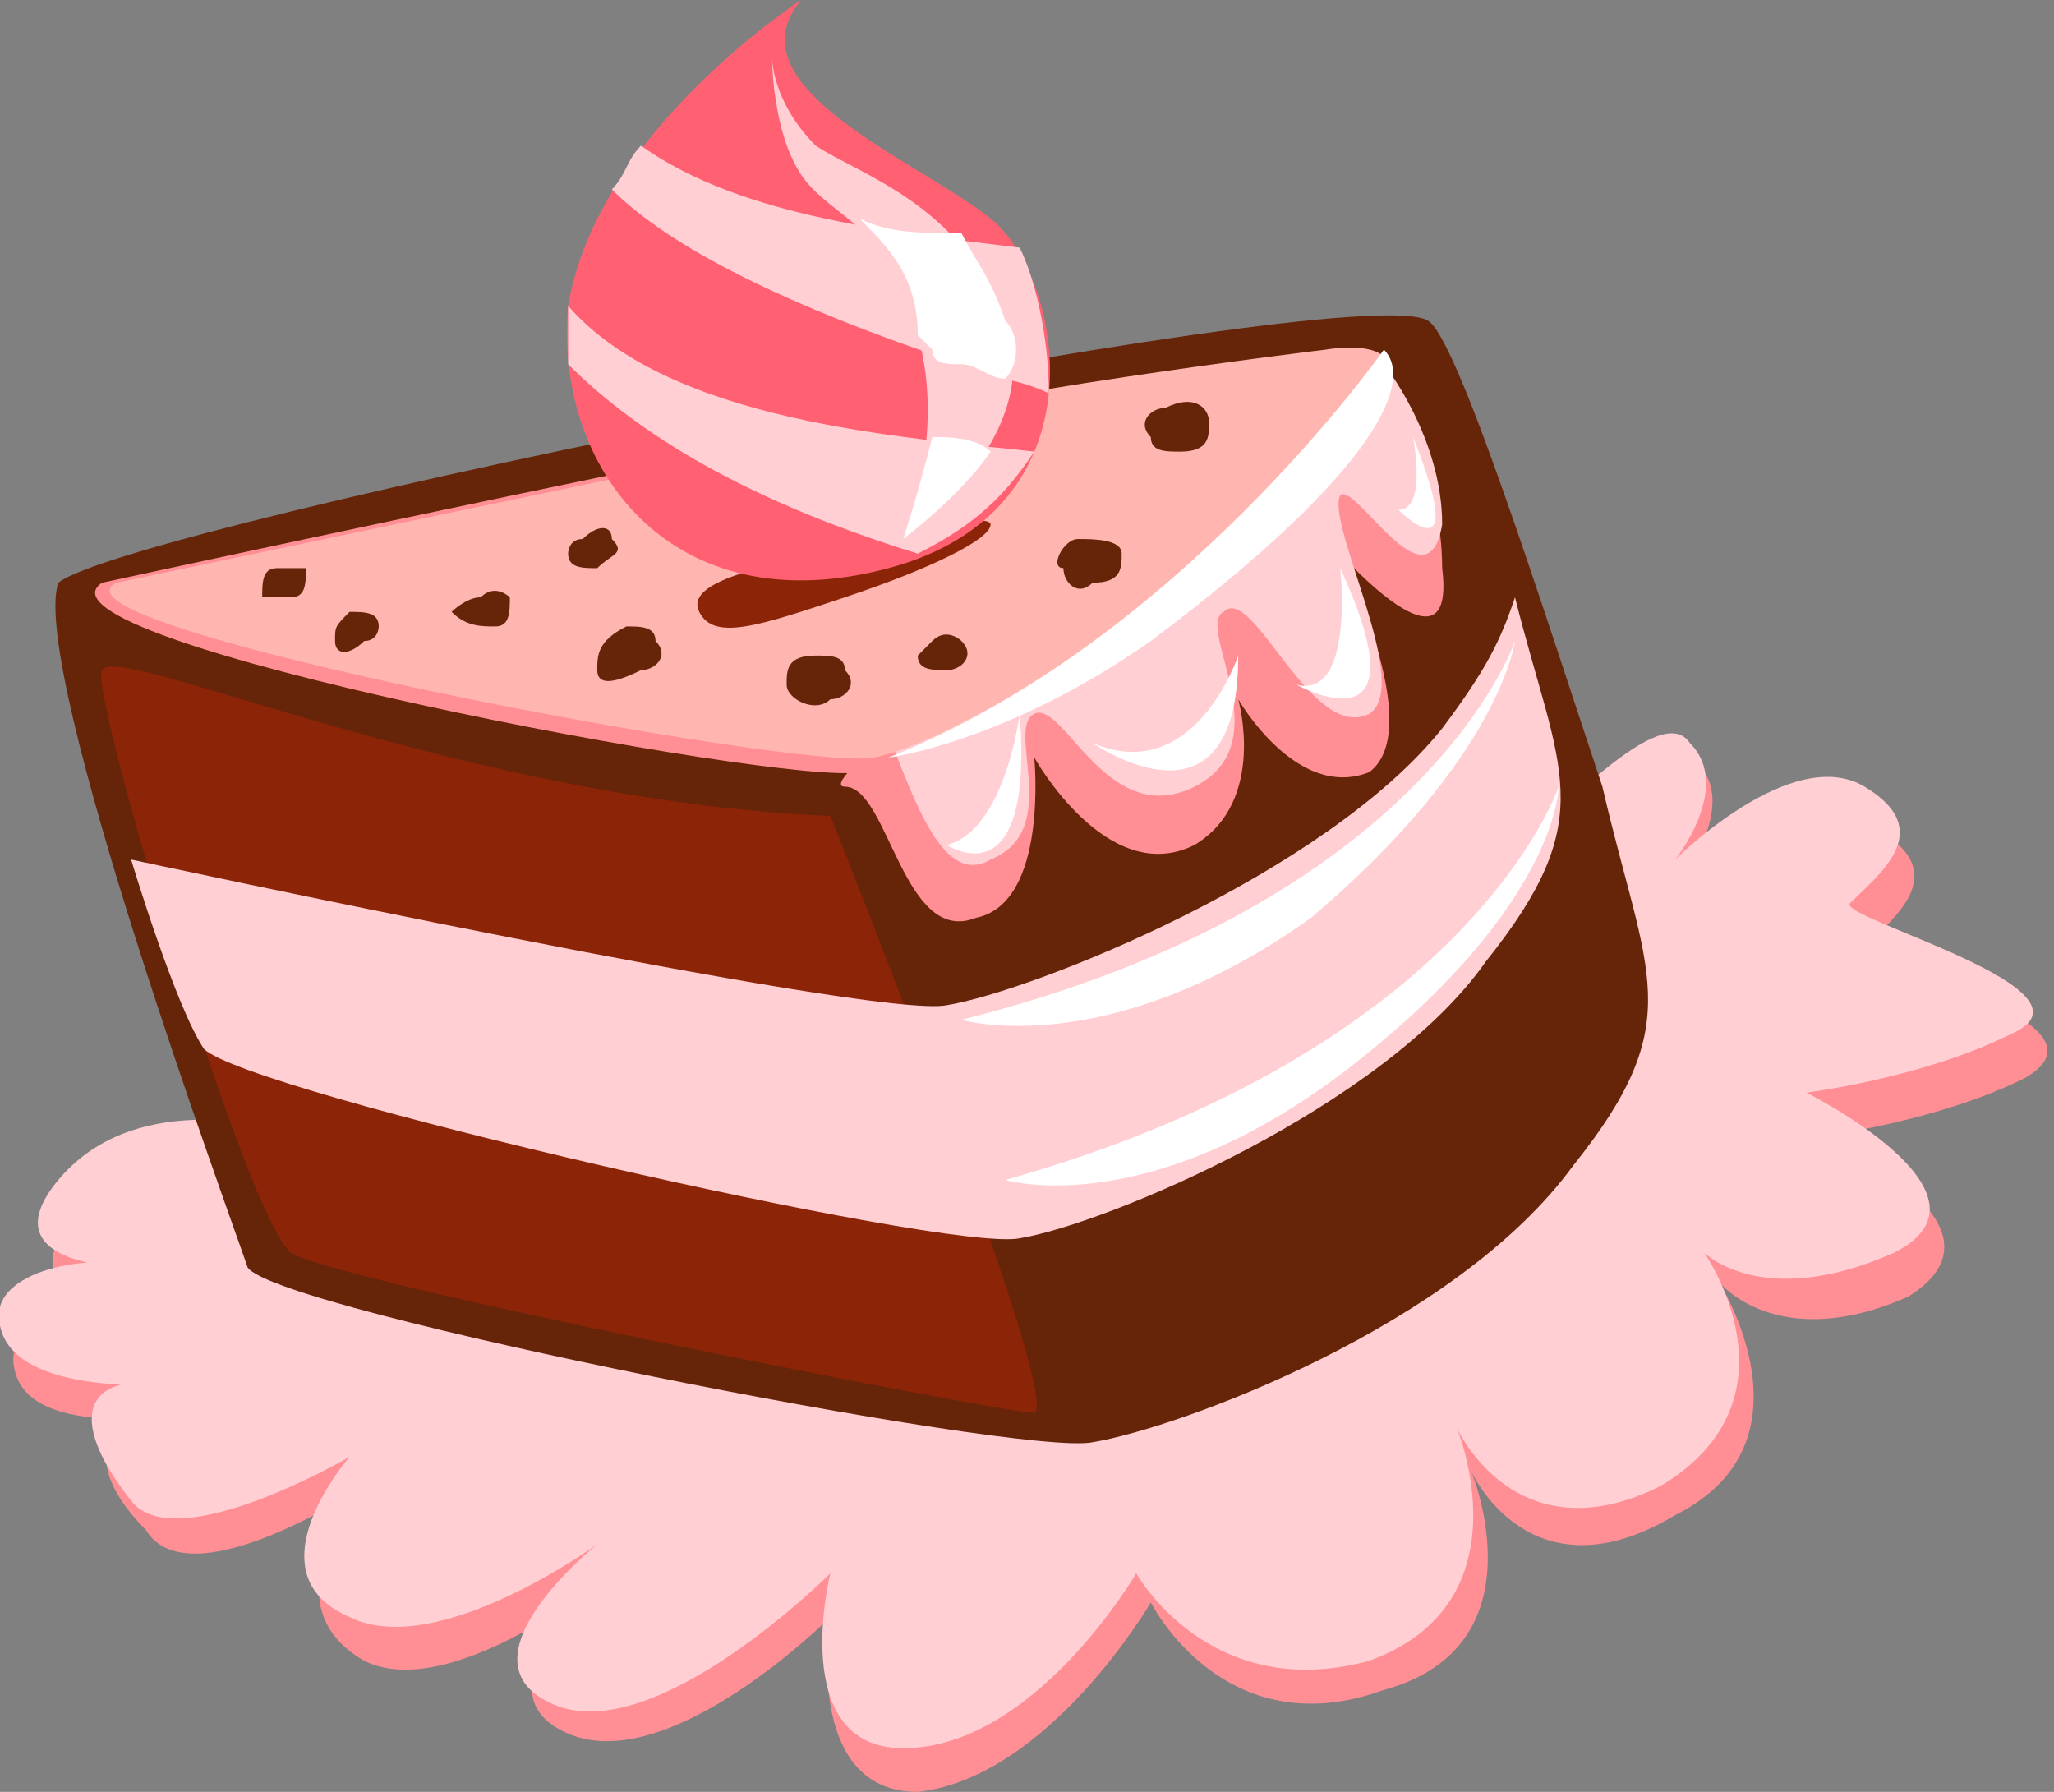 <?xml version="1.0" encoding="UTF-8"?>
<!DOCTYPE svg PUBLIC "-//W3C//DTD SVG 1.1//EN" "http://www.w3.org/Graphics/SVG/1.1/DTD/svg11.dtd">
<!-- Creator: CorelDRAW X8 -->
<svg xmlns="http://www.w3.org/2000/svg" xml:space="preserve" width="1.833in" height="1.599in" version="1.1" style="shape-rendering:geometricPrecision; text-rendering:geometricPrecision; image-rendering:optimizeQuality; fill-rule:evenodd; clip-rule:evenodd"
viewBox="0 0 141 123"
 xmlns:xlink="http://www.w3.org/1999/xlink">
 <rect x="0" y="0" width="141" height="123" fill="#808080" stroke="none"/>
 <defs>
  <style type="text/css">
   <![CDATA[
    .fil2 {fill:#662408;fill-rule:nonzero}
    .fil3 {fill:#8C2408;fill-rule:nonzero}
    .fil5 {fill:#FF6173;fill-rule:nonzero}
    .fil0 {fill:#FF8F94;fill-rule:nonzero}
    .fil4 {fill:#FFB5B0;fill-rule:nonzero}
    .fil1 {fill:#FFCFD4;fill-rule:nonzero}
    .fil6 {fill:white;fill-rule:nonzero}
   ]]>
  </style>
 </defs>
 <g id="Layer_x0020_1">

  <path class="fil0" d="M128 65c-1,1 18,5 11,9 -6,3 -14,4 -14,4 0,0 14,6 6,11 -9,4 -13,-1 -13,-1 0,0 7,11 -3,16 -10,6 -14,-3 -14,-3 0,0 5,12 -6,15 -11,4 -16,-6 -16,-6 0,0 -7,12 -16,13 -8,0 -6,-12 -6,-12 0,0 -11,11 -18,8 -7,-3 3,-11 3,-11 0,0 -11,9 -17,6 -7,-4 0,-12 0,-12 0,0 -12,8 -15,3 -4,-4 -4,-8 3,-8 0,0 -11,2 -12,-3 -1,-4 7,-5 9,-4 0,0 -10,-1 -5,-6 5,-6 14,-4 16,-3 3,1 79,-17 83,-20 4,-3 11,-10 13,-8 2,3 -2,8 -2,8 0,0 9,-7 14,-4 5,3 1,6 -1,8z"/>
  <path class="fil1" d="M127 62c-1,1 18,6 11,9 -6,3 -14,4 -14,4 0,0 14,7 6,11 -9,4 -13,0 -13,0 0,0 7,10 -3,16 -10,5 -14,-4 -14,-4 0,0 5,12 -6,16 -11,3 -16,-6 -16,-6 0,0 -7,12 -16,12 -8,0 -5,-12 -5,-12 0,0 -12,12 -19,9 -7,-3 3,-11 3,-11 0,0 -11,8 -17,5 -7,-3 0,-11 0,-11 0,0 -12,7 -15,3 -4,-5 -4,-9 3,-8 0,0 -11,1 -12,-4 -1,-4 7,-5 9,-4 0,0 -10,0 -5,-6 5,-6 14,-4 17,-3 2,1 78,-16 82,-19 4,-3 11,-11 13,-8 3,3 -1,8 -1,8 0,0 8,-8 13,-5 5,3 1,6 -1,8z"/>
  <path class="fil2" d="M17 87c-1,-3 -15,-41 -13,-47 5,-4 89,-21 94,-18 2,1 8,20 12,32 3,13 6,16 -2,26 -8,11 -27,18 -33,19 -5,1 -56,-9 -58,-12z"/>
  <path class="fil0" d="M95 25c0,0 4,7 4,14 1,8 -7,-1 -7,-1 0,0 6,12 2,15 -5,2 -9,-5 -9,-5 0,0 2,7 -3,10 -6,3 -11,-6 -11,-6 0,0 1,10 -4,11 -5,2 -6,-9 -9,-9 -4,0 37,-29 37,-29z"/>
  <path class="fil3" d="M57 56c0,0 16,40 14,41 -2,0 -48,-9 -51,-11 -3,-2 -14,-39 -13,-40 1,-2 25,9 50,10z"/>
  <path class="fil0" d="M7 40c0,0 37,-8 48,-10 10,-2 35,-5 35,-5 0,0 11,-2 -2,9 -12,11 -24,19 -29,19 -5,1 -58,-9 -52,-13z"/>
  <path class="fil1" d="M95 25c0,0 4,5 4,11 -1,6 -6,-3 -7,-2 -1,2 5,13 2,15 -4,2 -8,-9 -10,-7 -2,1 4,9 -2,12 -6,3 -9,-6 -11,-5 -2,1 2,8 -3,10 -5,3 -7,-13 -10,-13 -4,0 37,-21 37,-21z"/>
  <path class="fil1" d="M65 69c6,-1 26,-9 34,-19 3,-4 4,-6 5,-9 3,12 6,15 -2,25 -7,10 -26,18 -32,19 -5,1 -53,-10 -56,-13 -2,-3 -5,-13 -5,-13 0,0 51,11 56,10z"/>
  <path class="fil4" d="M8 40c0,0 38,-8 48,-10 10,-3 35,-6 35,-6 0,0 11,-2 -2,9 -12,11 -24,18 -29,19 -5,1 -58,-9 -52,-12z"/>
  <path class="fil2" d="M80 28c-1,0 -2,1 -1,2 0,1 1,1 2,1 2,0 2,-1 2,-2 0,-1 -1,-2 -3,-1z"/>
  <path class="fil3" d="M48 42c1,2 4,1 10,-1 6,-2 10,-4 10,-5 0,-1 -9,1 -12,2 -4,1 -9,2 -8,4z"/>
  <path class="fil2" d="M74 37c-1,0 -2,2 -1,2 0,1 1,2 2,1 2,0 2,-1 2,-2 0,-1 -2,-1 -3,-1z"/>
  <path class="fil2" d="M56 45c-2,0 -2,1 -2,2 0,1 2,2 3,1 1,0 2,-1 1,-2 0,-1 -1,-1 -2,-1z"/>
  <path class="fil2" d="M43 43c-2,1 -2,2 -2,3 0,1 1,1 3,0 1,0 2,-1 1,-2 0,-1 -1,-1 -2,-1z"/>
  <path class="fil2" d="M19 39c-1,0 -1,1 -1,2 0,0 1,0 2,0 1,0 1,-1 1,-2 0,0 -1,0 -2,0z"/>
  <path class="fil2" d="M24 42c-1,1 -1,1 -1,2 0,1 1,1 2,0 1,0 1,-1 1,-1 0,-1 -1,-1 -2,-1z"/>
  <path class="fil2" d="M64 44c0,0 -1,1 -1,1 0,1 1,1 2,1 1,0 2,-1 1,-2 0,0 -1,-1 -2,0z"/>
  <path class="fil2" d="M40 37c-1,0 -1,1 -1,1 0,1 1,1 2,1 1,-1 2,-1 1,-2 0,-1 -1,-1 -2,0z"/>
  <path class="fil2" d="M33 41c-1,0 -2,1 -2,1 1,1 2,1 3,1 1,0 1,-1 1,-2 0,0 -1,-1 -2,0z"/>
  <path class="fil5" d="M61 39c15,-4 12,-20 7,-24 -5,-4 -18,-9 -13,-15 0,0 -14,9 -16,21 -1,11 7,22 22,18z"/>
  <path class="fil1" d="M44 10c7,5 18,6 26,7 1,2 2,6 2,10 -2,-1 -4,-1 -6,-2 -12,-4 -20,-8 -24,-12 1,-1 1,-2 2,-3z"/>
  <path class="fil1" d="M63 38c-13,-4 -20,-9 -24,-13 0,-1 0,-3 0,-4 0,0 0,0 0,0 7,8 23,9 32,10 -2,3 -4,5 -8,7z"/>
  <path class="fil1" d="M62 37c0,0 10,-7 7,-15 -3,-8 -10,-10 -13,-12 -3,-3 -3,-6 -3,-6 0,0 0,5 2,8 2,3 7,4 8,11 2,7 -1,14 -1,14z"/>
  <path class="fil6" d="M62 37c0,0 1,-3 2,-7 1,0 3,0 4,1 -2,3 -6,6 -6,6z"/>
  <path class="fil6" d="M66 16c1,2 2,3 3,6 1,1 1,3 0,4 -1,0 -2,-1 -3,-1 -1,0 -2,0 -2,-1 0,0 -1,-1 -1,-1 0,-4 -2,-6 -4,-8 2,1 4,1 7,1z"/>
  <path class="fil6" d="M97 30c0,0 1,5 -1,5 0,0 5,5 1,-5z"/>
  <path class="fil6" d="M92 39c0,0 1,9 -3,8 0,0 9,5 3,-8z"/>
  <path class="fil6" d="M85 45c0,0 -3,9 -10,6 0,0 10,7 10,-6z"/>
  <path class="fil6" d="M70 49c0,0 -1,8 -5,9 0,0 6,4 5,-9z"/>
  <path class="fil6" d="M95 24c0,0 -14,20 -34,28 0,0 8,-1 18,-8 16,-12 18,-18 16,-20z"/>
  <path class="fil6" d="M104 44c0,0 -6,18 -38,26 0,0 10,3 24,-7 13,-11 14,-19 14,-19z"/>
  <path class="fil6" d="M107 54c0,0 -6,18 -38,27 0,0 10,3 24,-8 14,-11 14,-19 14,-19z"/>
 </g>
</svg>
